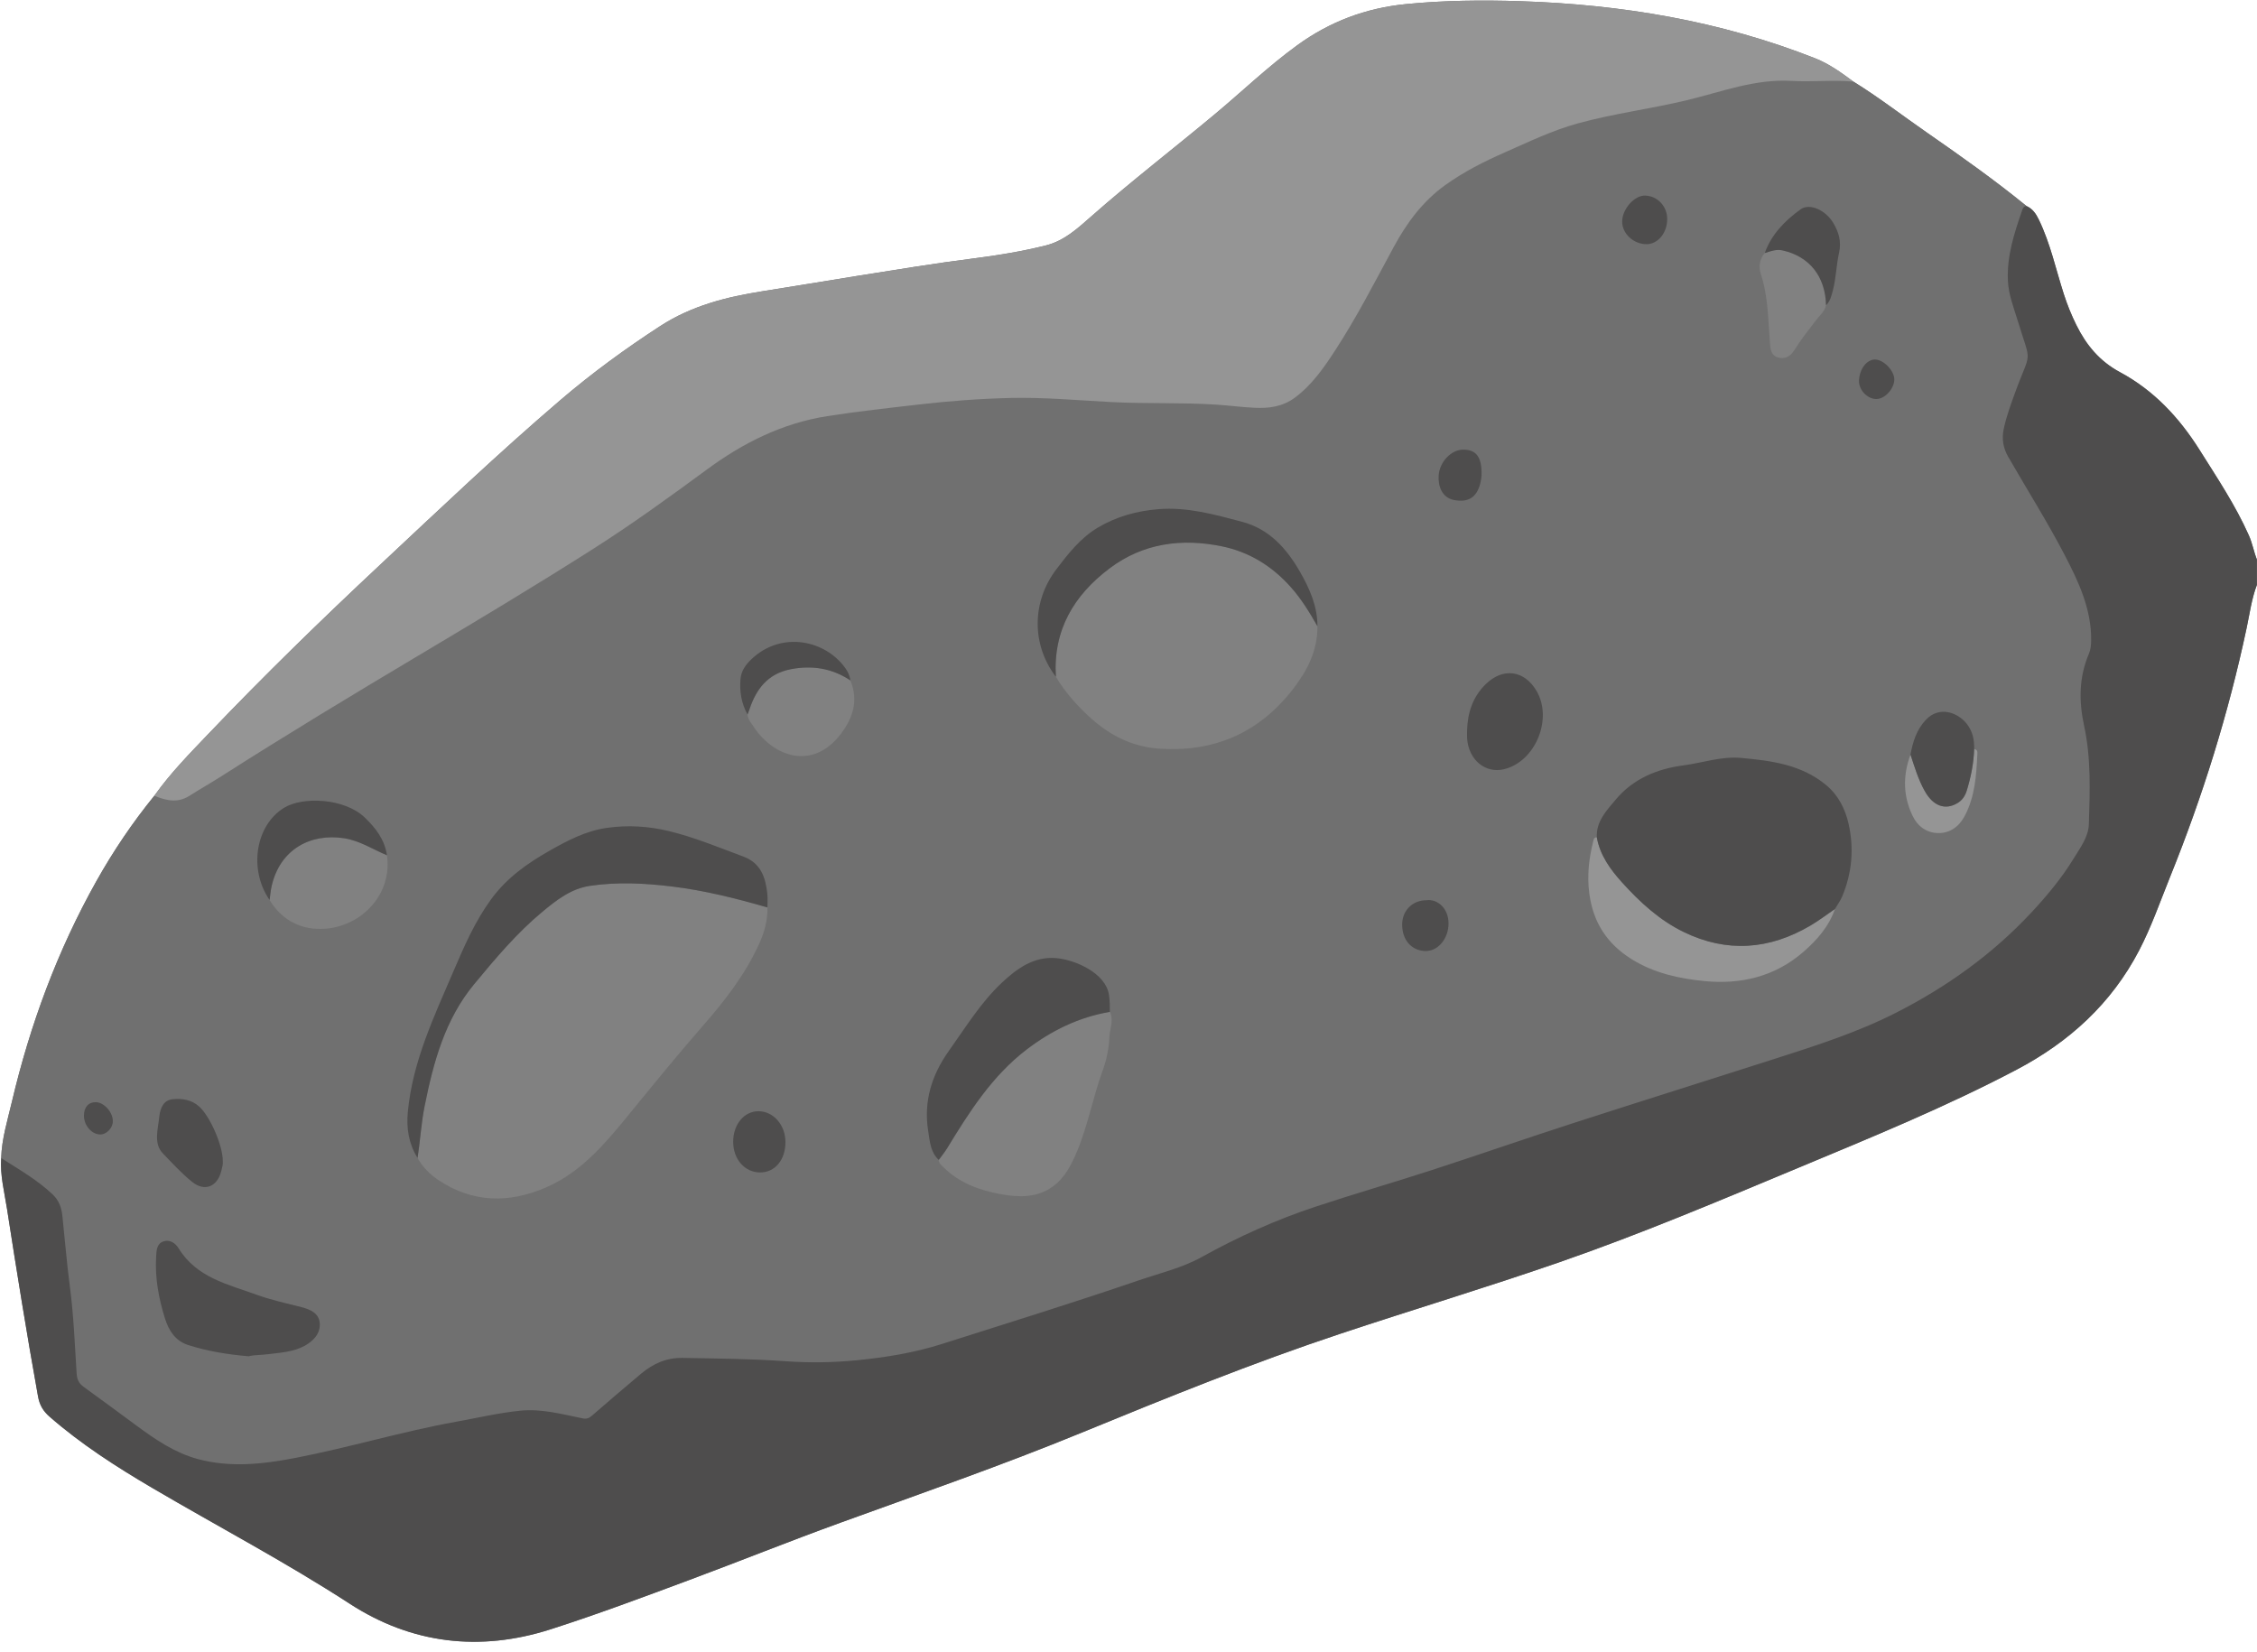 <?xml version="1.0" encoding="UTF-8"?>
<!DOCTYPE svg PUBLIC '-//W3C//DTD SVG 1.0//EN'
          'http://www.w3.org/TR/2001/REC-SVG-20010904/DTD/svg10.dtd'>
<svg height="1175.3" preserveAspectRatio="xMidYMid meet" version="1.0" viewBox="-0.7 -0.4 1605.6 1175.3" width="1605.6" xmlns="http://www.w3.org/2000/svg" xmlns:xlink="http://www.w3.org/1999/xlink" zoomAndPan="magnify"
><g id="change1_1"
  ><path d="M1604.83,397.72c0,5.98,0,11.97,0,17.95c-3.75,9.88-5.12,20.37-7.29,30.6 c-12.88,60.72-31.25,119.68-54.49,177.22c-7.09,17.56-13.26,35.48-22.04,52.32c-19.72,37.81-49.64,65.05-87.1,84.77 c-50.36,26.51-102.96,48-155.39,69.87c-56.1,23.4-112.09,47.08-169.56,67.02c-51.76,17.96-104.24,33.73-156.23,51.02 c-62.37,20.74-123.23,45.42-183.98,70.35c-56.45,23.16-114.05,43.19-171.38,63.98c-36.17,13.11-71.88,27.5-107.94,40.92 c-32.65,12.15-65.28,24.37-98.47,35.01c-50.4,16.16-98.93,10.33-142.82-18.17c-45.67-29.65-93.72-54.91-140.54-82.42 c-25.57-15.02-50.54-31.06-73.01-50.66c-4.54-3.96-7.12-8.22-8.23-14.4c-8.01-44.41-15.16-88.95-22.08-133.53 c-1.85-11.93-5-23.8-4.13-36.07c0.4-13.73,4.49-26.77,7.6-39.98c12.96-55.01,32.42-107.59,60.08-156.94 c12-21.41,25.74-41.77,41.27-60.86c11.39-16.1,25.2-30.12,38.74-44.31c39.39-41.29,80.31-81.11,121.95-120.08 c42.26-39.55,84.2-79.51,128.22-117.14c22.4-19.15,46.2-36.54,70.96-52.61c22.37-14.52,47.37-20.83,73.25-24.86 c22.51-3.5,44.96-7.34,67.46-10.92c27.32-4.35,54.61-8.84,82.06-12.32c17.31-2.19,34.53-5.01,51.49-9.24 c13.23-3.3,22.86-12.33,32.56-20.85c28.41-24.99,58.38-48.07,87.42-72.28c19.69-16.41,38.19-34.24,58.96-49.34 c23.11-16.8,48.76-26.45,77.37-29.26c27.1-2.67,54.2-2.93,81.29-2.06c72.05,2.33,142.38,14.05,209.76,40.64 c10,3.95,18.63,10.23,27.2,16.57c18.16,11.25,35.04,24.33,52.57,36.48c24.03,16.66,47.88,33.57,70.57,52.05 c4.33,1.94,6.73,5.48,8.75,9.66c8.22,16.95,12.09,35.34,17.82,53.11c2.42,7.49,5.35,14.74,8.84,21.81 c7.06,14.31,16.59,25.84,31.09,33.62c24.05,12.91,42.15,32.32,56.61,55.31c12.47,19.83,25.5,39.3,35.07,60.82 C1601.61,386.11,1602.63,392.09,1604.83,397.72z" fill="#707070"
  /></g
  ><g
  ><g id="change1_2"
    ><path d="M1440.94,146.19c-2.12,0.12-2.67,1.65-3.26,3.36c-5.58,16.13-10.83,32.24-10.01,49.75 c0.46,9.81,4,18.67,6.78,27.76c10.19,33.37,9.8,20.16-1.8,52.17c-3.04,8.39-6.13,16.76-7.97,25.58c-1.5,7.15-0.3,13.63,3.17,19.67 c13.36,23.29,27.75,46.03,40.15,69.82c9.89,18.97,19.19,38.62,18.89,60.99c-0.04,3.26-0.35,6.44-1.61,9.38 c-7.13,16.72-7.19,33.79-3.39,51.29c5.02,23.12,4.1,46.66,3.36,70.04c-0.28,8.98-6.19,16.79-10.83,24.36 c-8.57,14.01-19.04,26.59-30.3,38.64c-27.68,29.63-60.12,52.76-96.05,71.05c-27.63,14.06-57.15,23.46-86.58,32.89 c-48.28,15.48-96.65,30.63-144.89,46.24c-33.03,10.69-65.83,22.12-98.85,32.85c-27.55,8.95-55.4,16.96-82.89,26.09 c-27.98,9.3-54.79,21.35-80.62,35.69c-14.19,7.88-30.2,11.6-45.51,16.84c-46.16,15.81-92.78,30.21-139.27,45.02 c-19.85,6.32-39.91,9.55-60.48,11.6c-17.09,1.7-34.22,1.9-51.15,0.69c-24.29-1.73-48.54-1.9-72.84-2.34 c-11.7-0.21-21.16,4.11-29.71,11.27c-11.75,9.83-23.37,19.81-34.94,29.86c-2.11,1.83-3.78,2.46-6.77,1.85 c-14.56-2.97-29.14-6.94-44.14-5.43c-15.41,1.56-30.54,5.14-45.78,7.88c-38.49,6.93-75.97,18.34-114.34,25.74 c-23.04,4.44-46.28,7.04-69.46,0.74c-16.34-4.44-30.06-13.87-43.49-23.75c-12.51-9.21-24.97-18.5-37.58-27.57 c-3.44-2.48-4.73-5.29-5-9.58c-1.31-20.55-2.09-41.14-4.78-61.6c-2.21-16.82-3.59-33.75-5.37-50.63 c-0.6-5.67-2.47-10.86-6.66-14.86C26,839.07,12.85,831.59,0.15,823.49c0.4-13.73,4.49-26.77,7.6-39.98 c12.96-55.01,32.42-107.59,60.08-156.94c12-21.41,25.74-41.77,41.27-60.86c8.3,3.47,16.54,5.39,24.93,0.06 c7.56-4.8,15.36-9.21,22.9-14.03c45.99-29.38,92.71-57.58,139.59-85.51c41.75-24.87,83.45-49.86,124.45-75.95 c27.87-17.73,54.62-37.11,81.22-56.68c25.76-18.96,53.65-32.94,85.59-37.95c21.81-3.42,43.74-5.82,65.66-8.33 c21.56-2.48,43.23-4.11,64.85-4.61c23.8-0.55,47.63,1.65,71.43,2.91c24.92,1.31,49.93,0.22,74.86,1.84 c9.11,0.59,18.18,1.83,27.29,2.25c10.11,0.47,19.82-0.76,28.45-7.13c12.3-9.08,20.78-21.41,28.87-33.85 c15.35-23.58,28.17-48.65,41.56-73.39c9.27-17.12,20.6-32.6,36.91-44.25c13.16-9.4,27.35-16.57,41.97-23.01 c17.14-7.56,34.06-15.77,52.23-20.75c25.62-7.03,52.05-10.31,77.86-16.55c24.4-5.89,47.98-15.16,74.11-13.63 c14.51,0.85,29.3-0.8,43.96,0.5c18.16,11.25,35.04,24.33,52.57,36.48C1394.39,110.81,1418.25,127.71,1440.94,146.19z M1358.4,536.4 c-5.45,14.77-5.4,29.34,1.53,43.7c3.69,7.64,10.19,12.07,18.14,12.18c8.23,0.12,14.76-4.38,18.86-12.1 c7.31-13.77,8.31-28.74,9.01-43.81c0.08-1.67,0.27-3.58-2.25-3.79c0.18-6.53-0.95-12.54-5.18-17.95 c-6.42-8.22-19.66-13.09-29.2-2.89C1362.66,518.85,1360.1,527.34,1358.4,536.4z M1298.34,216.75c3.03-3,3.93-7.02,4.93-10.9 c2.24-8.65,2.35-17.72,4.29-26.34c1.82-8.11-0.16-14.61-4.04-21.22c-5.35-9.09-16.79-14.46-23.32-9.74 c-11.11,8.02-20.7,17.69-25.48,31.09c-3.87,4.37-4.38,10.09-2.82,14.8c5.29,15.95,5.18,32.48,6.49,48.86 c0.36,4.46,0.64,8.9,5.41,10.5c5.07,1.7,9.22-0.66,11.92-5.03c4.58-7.41,9.98-14.2,15.27-21.08 C1293.69,224.2,1297.28,221.33,1298.34,216.75z M604.25,483.68c-0.53-4.17-2.58-7.67-5.15-10.82 c-15.16-18.62-44.87-23.64-65.16-4.34c-4.19,3.99-7.39,8.38-7.86,14.18c-0.73,8.84,0.61,17.37,5.02,25.23 c0.24,3.64,2.76,6.22,4.58,8.99c13.68,20.74,41.55,31.34,61.75,4.86C606.16,510.35,610.17,497.84,604.25,483.68z M274.57,608.08 c-1.62-11.11-7.9-19.33-15.8-26.88c-14.45-13.83-44.13-15.09-57.46-6.87c-20.37,12.57-25.21,43.96-10.23,65.58 c9.13,14.89,23.1,21.69,39.82,20.39C257.28,658.26,278.61,635.05,274.57,608.08z M667.13,824.81c-0.03,2.47,1.86,3.74,3.35,5.21 c11.36,11.26,25.6,16.43,40.95,19.2c12.88,2.33,25.59,2.59,36.78-5.47c8.79-6.34,13.46-15.87,17.48-25.55 c7.69-18.51,11.19-38.36,18.07-57.15c2.78-7.6,4.38-15.66,4.73-23.62c0.26-5.92,3.25-11.94,0.36-17.93 c0.01-4.03-0.02-7.99-0.63-12.06c-2.34-15.67-24.22-25.02-37.41-26.18c-16.04-1.42-28.19,7.48-38.98,17.65 c-14.96,14.11-25.67,31.71-37.53,48.35c-12.25,17.19-18.06,36.06-14.69,57.07C660.76,811.45,661.15,819.27,667.13,824.81z M1135.24,595.29c-2,0.01-2.19,1.42-2.58,2.97c-3.06,12.24-4.42,24.39-2.72,37.17c2.73,20.52,12.7,35.68,30.01,46.51 c15.94,9.97,33.83,13.89,52.07,15.65c26.01,2.51,50.09-3.29,70.24-20.84c9.65-8.41,18.11-17.99,22.4-30.48 c1.72-2.93,3.79-5.71,5.1-8.81c7.07-16.77,8.57-34.26,4.57-51.86c-2.41-10.63-7.3-20.37-16.11-27.64 c-17.58-14.49-38.85-17.2-60.35-19.16c-14-1.27-27.29,3.49-40.93,5.29c-18.83,2.48-35.83,9.49-48.37,24.51 C1142.07,576.37,1134.71,583.93,1135.24,595.29z M936.48,445.09c0.05-14.14-5.45-26.54-12.26-38.46 c-9.57-16.75-21.93-30.69-41.35-35.82c-19.49-5.15-39.04-10.68-59.58-8.97c-15.23,1.26-29.73,5.19-42.94,13.06 c-12.35,7.35-21.05,18.47-29.57,29.67c-17.62,23.14-17.7,53.83-0.36,76.48c6.79,11.37,15.49,21.06,25.35,29.88 c13.48,12.05,29.19,19.78,46.96,21.18c39.29,3.11,71.87-10.64,96.27-42.09C929.22,476.84,936.69,462.42,936.48,445.09z M545.24,645.19c0-3.2,0.29-6.44-0.05-9.61c-1.26-11.69-4.52-21.93-17.15-26.62c-17.57-6.52-34.87-13.78-53.15-18.15 c-14.4-3.44-28.85-4.32-43.66-2.25c-15.01,2.09-27.93,8.89-40.7,16.12c-16,9.05-30.75,19.47-41.89,34.76 c-11.45,15.73-19.08,33.25-26.62,50.85c-13.89,32.42-29.17,64.38-32.58,100.3c-1.13,11.93,0.66,22.73,6.92,32.86 c3.57,6.42,8.64,11.55,14.64,15.58c24.44,16.4,50.26,16.76,76.57,5.44c26.22-11.28,43.7-33.11,60.98-54.25 c16.79-20.54,33.56-41.11,51-61.06c15.51-17.74,29.68-36.06,39.55-57.53C542.97,663.21,545.48,654.54,545.24,645.19z M176.23,964.52c3.53-1,8.47-0.83,13.28-1.44c9-1.15,18.38-1.53,26.52-6.02c6.14-3.38,11.33-8.7,10.74-16.12 c-0.56-7.01-6.6-9.73-12.99-11.37c-10.69-2.74-21.56-5.08-31.9-8.83c-20.49-7.43-42.71-12.19-55.46-32.95 c-2.25-3.67-6.22-6.59-10.89-4.99c-4.8,1.65-4.9,6.49-5.16,10.76c-0.9,15.06,1.78,29.64,6.25,43.93 c2.72,8.71,7.36,16.06,16.52,19.01C146.73,960.86,160.75,963.18,176.23,964.52z M1042.97,519.16c0,1.92-0.11,3.85,0.02,5.76 c0.99,15.27,13.02,25.23,26.4,21.91c22.23-5.52,34.71-35.81,22.96-55.73c-8.71-14.78-23.93-16.73-36.15-4.73 C1047.01,495.4,1043.33,506.6,1042.97,519.16z M157.81,825.64c0-11.05-8.97-31.67-16.81-38.81c-5.44-4.95-12.51-5.9-19.09-5.17 c-6.04,0.67-8.62,5.98-9.26,12.18c-0.93,9.07-4.28,19.34,2.5,26.33c6.72,6.93,13.32,14.26,20.92,20.34 c8.82,7.05,17.83,3.42,20.63-7.73C157.34,830.29,158.06,827.85,157.81,825.64z M558.07,812.34c0.07-12.25-8.4-22.08-19.11-22.17 c-10.18-0.09-18.02,9.26-18.09,21.57c-0.06,12.5,8.17,21.95,19.15,21.98C550.54,833.75,557.99,824.92,558.07,812.34z M1014.08,640.06c-9.97,0-17.29,7.32-17.3,17.31c-0.01,10.96,6.44,18.11,15.67,18.8c9.77,0.73,17.38-8.9,17.31-19.71 C1029.69,645.37,1021.48,639.01,1014.08,640.06z M1053.26,336.31c0.04-11.9-4.13-16.97-13.31-16.82 c-8.18,0.13-16.52,8.5-17.21,18.44c-0.54,7.87,2.68,15.78,10.77,17.37c10.27,2.01,16.19-1.81,18.74-11.41 C1052.97,341.16,1053.33,338.48,1053.26,336.31z M1185.34,155.72c0.13-9.19-6.73-16.65-15.61-16.97 c-7.62-0.28-16.31,9.41-16.44,18.33c-0.13,8.59,7.92,16.18,17.21,16.24C1178.6,173.36,1185.2,165.53,1185.34,155.72z M1346.87,269.72c0.16-6.07-7.19-13.98-13.32-14.33c-6.04-0.34-11.46,6.53-11.79,14.96c-0.26,6.56,5.83,13.09,12.26,13.13 C1340.04,283.53,1346.69,276.41,1346.87,269.72z M79.58,797.3c0.08-6.32-6.2-13.43-11.99-13.57c-5.33-0.13-8.59,3.56-8.57,9.66 c0.03,6.81,5.34,13.07,11.3,13.3C74.98,806.88,79.52,802.27,79.58,797.3z" fill="#707070"
    /></g
    ><g id="change2_1"
    ><path d="M545.24,645.19c0.25,9.34-2.27,18.02-6.14,26.43c-9.88,21.47-24.04,39.79-39.55,57.53 c-17.44,19.95-34.21,40.52-51,61.06c-17.28,21.14-34.76,42.97-60.98,54.25c-26.31,11.32-52.14,10.96-76.57-5.44 c-6-4.03-11.07-9.16-14.64-15.58c1.91-12.35,2.59-24.85,5.07-37.16c6.26-31.1,14.42-61.43,35.18-86.5 c15.07-18.19,30.28-36.35,48.57-51.53c10.03-8.33,20.32-16.41,33.76-18.42c19.53-2.92,39.15-1.9,58.59,0.47 C500.5,633.13,522.98,638.77,545.24,645.19z M917.58,417.31c-13.48-15.14-29.73-25.09-49.15-29.07 c-28.47-5.83-55.84-2.27-79.67,15.6c-25.53,19.15-40.38,44.12-38.34,77.21c6.78,11.37,15.49,21.06,25.35,29.88 c13.48,12.05,29.19,19.78,46.96,21.18c39.29,3.11,71.87-10.64,96.27-42.09c10.22-13.18,17.7-27.61,17.49-44.93 C930.91,435.34,925.21,425.89,917.58,417.31z M729.57,746.33c-24.53,18.77-40.72,44.35-56.5,70.22c-1.76,2.88-3.94,5.51-5.93,8.26 c-0.03,2.47,1.86,3.74,3.35,5.21c11.36,11.26,25.6,16.43,40.95,19.2c12.88,2.33,25.59,2.59,36.78-5.47 c8.79-6.34,13.46-15.87,17.48-25.55c7.69-18.51,11.19-38.36,18.07-57.15c2.78-7.6,4.38-15.66,4.73-23.62 c0.26-5.92,3.25-11.94,0.36-17.93C766.73,723.24,747.2,732.84,729.57,746.33z M244.11,595.96c-23.82-3.69-45.55,7.77-51.56,33.94 c-0.75,3.28-0.99,6.68-1.47,10.02c9.13,14.89,23.1,21.69,39.82,20.39c26.37-2.05,47.7-25.26,43.66-52.22 C264.5,603.84,255.18,597.67,244.11,595.96z M561.69,475.74c-16.12,3.14-24.47,14.04-29.29,28.64c-0.4,1.2-0.87,2.38-1.31,3.56 c0.24,3.64,2.76,6.22,4.58,8.99c13.68,20.74,41.55,31.34,61.75,4.86c8.72-11.43,12.73-23.95,6.82-38.11 C591.19,474.98,576.97,472.76,561.69,475.74z M1267.64,177.79c-4.67-1.07-8.73,0.49-12.92,1.85c-3.87,4.37-4.38,10.09-2.82,14.8 c5.29,15.95,5.18,32.48,6.49,48.86c0.36,4.46,0.64,8.9,5.41,10.5c5.07,1.7,9.22-0.66,11.92-5.03c4.58-7.41,9.98-14.2,15.27-21.08 c2.69-3.49,6.28-6.37,7.34-10.95C1297.83,196.28,1286.59,182.15,1267.64,177.79z" fill="#818181"
    /></g
    ><g id="change3_1"
    ><path d="M1317.8,57.66c-14.66-1.3-29.45,0.35-43.96-0.5c-26.13-1.52-49.71,7.74-74.11,13.63 c-25.81,6.23-52.24,9.52-77.86,16.55c-18.16,4.98-35.08,13.19-52.23,20.75c-14.62,6.45-28.81,13.61-41.97,23.01 c-16.31,11.65-27.65,27.12-36.91,44.25c-13.39,24.74-26.2,49.81-41.56,73.39c-8.1,12.44-16.58,24.77-28.87,33.85 c-8.64,6.38-18.34,7.61-28.45,7.13c-9.11-0.43-18.19-1.66-27.29-2.25c-24.93-1.62-49.94-0.53-74.86-1.84 c-23.81-1.25-47.64-3.45-71.43-2.91c-21.62,0.5-43.28,2.13-64.85,4.61c-21.92,2.52-43.85,4.91-65.66,8.33 c-31.94,5.01-59.82,18.98-85.59,37.95c-26.59,19.57-53.35,38.94-81.22,56.68c-41.01,26.09-82.7,51.08-124.45,75.95 c-46.88,27.93-93.59,56.13-139.59,85.51c-7.54,4.82-15.35,9.23-22.9,14.03c-8.39,5.33-16.63,3.41-24.93-0.06 c11.39-16.1,25.2-30.12,38.74-44.31c39.39-41.29,80.31-81.11,121.95-120.08c42.26-39.55,84.2-79.51,128.22-117.14 c22.4-19.15,46.2-36.54,70.96-52.61c22.37-14.52,47.37-20.83,73.25-24.86c22.51-3.5,44.96-7.34,67.46-10.92 c27.32-4.35,54.61-8.84,82.06-12.32c17.31-2.19,34.53-5.01,51.49-9.24c13.23-3.3,22.86-12.33,32.56-20.85 c28.41-24.99,58.38-48.07,87.42-72.28c19.69-16.41,38.19-34.24,58.96-49.34c23.11-16.8,48.76-26.45,77.37-29.26 c27.1-2.67,54.2-2.93,81.29-2.06c72.05,2.33,142.38,14.05,209.76,40.64C1300.6,45.04,1309.23,51.32,1317.8,57.66z M1132.66,598.27 c-3.06,12.24-4.42,24.39-2.72,37.17c2.73,20.52,12.7,35.68,30.01,46.51c15.94,9.97,33.83,13.89,52.07,15.65 c26.01,2.51,50.09-3.29,70.24-20.84c9.65-8.41,18.11-17.99,22.4-30.47c-5.81,3.96-11.41,8.25-17.45,11.8 c-29.18,17.19-59.38,19.51-90.09,4.6c-17.28-8.39-31.33-21.33-44.06-35.46c-8.26-9.16-15.57-19.24-17.83-31.94 C1133.23,595.3,1133.04,596.71,1132.66,598.27z M1359.93,580.1c3.69,7.64,10.19,12.07,18.14,12.18c8.23,0.12,14.76-4.38,18.86-12.1 c7.31-13.77,8.31-28.74,9.01-43.81c0.08-1.67,0.27-3.58-2.25-3.8c-0.33,10.05-2.31,19.8-5.23,29.38c-1.16,3.81-3.15,6.92-6.66,9 c-8.68,5.16-17.16,2.17-23.17-8.46c-4.64-8.2-7.32-17.2-10.21-26.1C1352.95,551.18,1353,565.74,1359.93,580.1z" fill="#959595"
    /></g
    ><g id="change4_1"
    ><path d="M1440.94,146.19c4.33,1.94,6.73,5.48,8.75,9.66c8.22,16.95,12.09,35.34,17.82,53.11 c2.42,7.49,5.35,14.74,8.84,21.81c7.06,14.31,16.59,25.84,31.09,33.62c24.05,12.91,42.15,32.32,56.61,55.31 c12.47,19.83,25.5,39.3,35.07,60.82c2.49,5.6,3.5,11.58,5.71,17.21c0,5.98,0,11.97,0,17.95c-3.75,9.88-5.12,20.37-7.29,30.6 c-12.88,60.72-31.25,119.68-54.49,177.22c-7.09,17.56-13.26,35.48-22.04,52.32c-19.72,37.81-49.64,65.05-87.1,84.77 c-50.36,26.51-102.96,48-155.39,69.87c-56.1,23.4-112.09,47.08-169.56,67.02c-51.76,17.96-104.24,33.73-156.23,51.02 c-62.37,20.74-123.23,45.42-183.98,70.35c-56.45,23.16-114.05,43.19-171.38,63.98c-36.17,13.11-71.88,27.5-107.94,40.92 c-32.65,12.15-65.28,24.37-98.47,35.01c-50.4,16.16-98.93,10.33-142.82-18.17c-45.67-29.65-93.72-54.91-140.54-82.42 c-25.57-15.02-50.54-31.06-73.01-50.66c-4.55-3.96-7.12-8.22-8.23-14.4c-8.01-44.41-15.16-88.95-22.08-133.53 c-1.85-11.93-5-23.8-4.13-36.07c12.7,8.1,25.85,15.58,36.84,26.08c4.18,4,6.06,9.2,6.66,14.86c1.78,16.88,3.16,33.81,5.37,50.63 c2.69,20.46,3.47,41.05,4.78,61.6c0.27,4.29,1.56,7.11,5,9.58c12.61,9.07,25.06,18.37,37.58,27.57 c13.43,9.88,27.15,19.31,43.49,23.75c23.18,6.29,46.42,3.7,69.46-0.74c38.37-7.4,75.84-18.8,114.34-25.74 c15.24-2.75,30.37-6.33,45.78-7.88c15-1.52,29.58,2.45,44.14,5.43c3,0.61,4.67-0.02,6.77-1.85c11.57-10.04,23.19-20.02,34.94-29.86 c8.55-7.16,18.01-11.49,29.71-11.27c24.29,0.44,48.55,0.61,72.84,2.34c16.92,1.21,34.06,1.01,51.15-0.69 c20.57-2.05,40.62-5.28,60.48-11.6c46.49-14.8,93.11-29.21,139.27-45.02c15.31-5.24,31.31-8.96,45.51-16.84 c25.83-14.35,52.64-26.39,80.62-35.69c27.48-9.14,55.34-17.15,82.89-26.09c33.02-10.72,65.82-22.16,98.85-32.85 c48.23-15.61,96.61-30.77,144.89-46.24c29.44-9.44,58.95-18.83,86.58-32.89c35.94-18.29,68.37-41.42,96.05-71.05 c11.26-12.05,21.73-24.63,30.3-38.64c4.64-7.58,10.55-15.38,10.83-24.36c0.73-23.39,1.66-46.93-3.36-70.04 c-3.8-17.51-3.75-34.57,3.39-51.29c1.26-2.94,1.57-6.12,1.61-9.38c0.3-22.38-9.01-42.02-18.89-60.99 c-12.39-23.79-26.78-46.53-40.15-69.82c-3.47-6.04-4.67-12.52-3.17-19.67c1.85-8.82,4.93-17.19,7.97-25.58 c11.59-32.01,11.99-18.8,1.8-52.17c-2.78-9.09-6.32-17.95-6.78-27.76c-0.82-17.51,4.43-33.62,10.01-49.75 C1438.27,147.84,1438.82,146.31,1440.94,146.19z M1153.06,627.23c12.73,14.12,26.77,27.07,44.06,35.46 c30.71,14.91,60.9,12.59,90.09-4.6c6.04-3.56,11.64-7.85,17.45-11.8c1.72-2.93,3.79-5.71,5.1-8.81 c7.07-16.77,8.57-34.26,4.57-51.86c-2.41-10.63-7.3-20.37-16.11-27.64c-17.58-14.49-38.85-17.2-60.35-19.16 c-14-1.27-27.29,3.49-40.93,5.29c-18.83,2.48-35.83,9.49-48.37,24.51c-6.48,7.76-13.84,15.32-13.31,26.68 C1137.49,607.99,1144.81,618.07,1153.06,627.23z M545.18,635.58c-1.26-11.69-4.52-21.93-17.15-26.62 c-17.57-6.52-34.87-13.78-53.15-18.15c-14.4-3.44-28.85-4.32-43.66-2.25c-15.01,2.09-27.93,8.89-40.7,16.12 c-16,9.05-30.75,19.47-41.89,34.76c-11.45,15.73-19.08,33.25-26.62,50.85c-13.89,32.42-29.17,64.38-32.58,100.3 c-1.13,11.93,0.66,22.73,6.92,32.86c1.91-12.35,2.59-24.85,5.07-37.16c6.26-31.1,14.42-61.43,35.18-86.5 c15.07-18.19,30.28-36.35,48.57-51.53c10.03-8.33,20.32-16.41,33.76-18.42c19.53-2.92,39.15-1.9,58.59,0.47 c22.99,2.81,45.47,8.44,67.72,14.87C545.24,641.99,545.52,638.75,545.18,635.58z M788.22,707.43 c-2.34-15.67-24.22-25.02-37.41-26.18c-16.04-1.42-28.19,7.48-38.98,17.65c-14.96,14.11-25.67,31.71-37.53,48.35 c-12.25,17.19-18.06,36.06-14.69,57.07c1.14,7.14,1.53,14.95,7.51,20.49c1.99-2.75,4.17-5.37,5.93-8.26 c15.78-25.87,31.97-51.45,56.5-70.22c17.64-13.49,37.17-23.09,59.28-26.84C788.86,715.46,788.83,711.5,788.22,707.43z M924.23,406.64c-9.57-16.75-21.93-30.69-41.35-35.82c-19.49-5.15-39.04-10.68-59.58-8.97c-15.23,1.26-29.73,5.19-42.94,13.06 c-12.35,7.35-21.05,18.47-29.57,29.67c-17.62,23.14-17.7,53.83-0.36,76.48c-2.04-33.09,12.81-58.06,38.34-77.21 c23.82-17.87,51.2-21.43,79.67-15.6c19.42,3.97,35.67,13.93,49.15,29.07c7.64,8.58,13.34,18.03,18.91,27.78 C936.54,430.96,931.03,418.55,924.23,406.64z M189.51,963.08c9-1.15,18.38-1.53,26.52-6.02c6.14-3.38,11.33-8.7,10.74-16.12 c-0.56-7.01-6.6-9.73-12.99-11.37c-10.69-2.74-21.56-5.08-31.9-8.83c-20.49-7.43-42.71-12.19-55.46-32.95 c-2.25-3.67-6.22-6.59-10.89-4.99c-4.8,1.65-4.9,6.49-5.16,10.76c-0.9,15.06,1.78,29.64,6.25,43.93 c2.72,8.71,7.36,16.06,16.52,19.01c13.58,4.36,27.6,6.68,43.08,8.02C179.76,963.51,184.7,963.69,189.51,963.08z M1042.99,524.92 c0.99,15.27,13.02,25.23,26.4,21.91c22.23-5.52,34.71-35.81,22.96-55.73c-8.71-14.78-23.93-16.73-36.15-4.73 c-9.2,9.04-12.87,20.23-13.23,32.8C1042.97,521.08,1042.87,523.01,1042.99,524.92z M258.78,581.2 c-14.45-13.83-44.13-15.09-57.46-6.87c-20.37,12.57-25.21,43.96-10.23,65.58c0.48-3.34,0.71-6.74,1.47-10.02 c6.02-26.18,27.74-37.64,51.56-33.94c11.07,1.72,20.39,7.89,30.46,12.13C272.96,596.98,266.67,588.76,258.78,581.2z M1368.61,562.51c6.01,10.63,14.48,13.62,23.17,8.46c3.51-2.09,5.5-5.19,6.66-9c2.93-9.59,4.91-19.34,5.23-29.38 c0.18-6.53-0.95-12.54-5.18-17.95c-6.42-8.22-19.66-13.09-29.2-2.89c-6.64,7.1-9.2,15.59-10.9,24.65 C1361.3,545.3,1363.98,554.3,1368.61,562.51z M141,786.83c-5.44-4.95-12.51-5.9-19.09-5.17c-6.04,0.67-8.62,5.98-9.26,12.18 c-0.93,9.07-4.28,19.34,2.5,26.33c6.72,6.93,13.32,14.26,20.92,20.34c8.82,7.05,17.83,3.42,20.63-7.73 c0.63-2.49,1.35-4.93,1.1-7.14C157.82,814.6,148.85,793.97,141,786.83z M1303.27,205.85c2.24-8.65,2.35-17.72,4.29-26.34 c1.82-8.11-0.16-14.61-4.04-21.22c-5.35-9.09-16.79-14.46-23.32-9.74c-11.11,8.02-20.7,17.69-25.48,31.09 c4.2-1.37,8.25-2.93,12.92-1.85c18.95,4.35,30.18,18.49,30.7,38.96C1301.37,213.75,1302.27,209.73,1303.27,205.85z M599.1,472.86 c-15.16-18.62-44.87-23.64-65.16-4.34c-4.19,3.99-7.39,8.38-7.86,14.18c-0.73,8.84,0.61,17.37,5.02,25.23 c0.44-1.19,0.91-2.36,1.31-3.56c4.82-14.6,13.17-25.5,29.29-28.64c15.28-2.97,29.5-0.75,42.56,7.94 C603.72,479.51,601.67,476.01,599.1,472.86z M538.96,790.17c-10.18-0.09-18.02,9.26-18.09,21.57c-0.06,12.5,8.17,21.95,19.15,21.98 c10.51,0.03,17.97-8.8,18.04-21.38C558.14,800.1,549.67,790.27,538.96,790.17z M996.79,657.37c-0.01,10.96,6.44,18.11,15.67,18.8 c9.77,0.73,17.38-8.9,17.31-19.71c-0.07-11.09-8.28-17.45-15.68-16.4C1004.11,640.06,996.79,647.38,996.79,657.37z M1039.95,319.49 c-8.18,0.13-16.52,8.5-17.21,18.44c-0.54,7.87,2.68,15.78,10.77,17.37c10.27,2.01,16.19-1.81,18.74-11.41 c0.73-2.73,1.08-5.41,1.01-7.58C1053.3,324.42,1049.13,319.34,1039.95,319.49z M1169.73,138.75c-7.62-0.28-16.31,9.41-16.44,18.33 c-0.13,8.59,7.92,16.18,17.21,16.24c8.09,0.05,14.69-7.78,14.83-17.59C1185.47,146.52,1178.61,139.07,1169.73,138.75z M1333.56,255.39c-6.04-0.34-11.46,6.53-11.79,14.96c-0.26,6.56,5.83,13.09,12.26,13.13c6.02,0.04,12.67-7.08,12.85-13.77 C1347.04,263.65,1339.69,255.74,1333.56,255.39z M67.59,783.74c-5.33-0.13-8.59,3.56-8.57,9.66c0.03,6.81,5.34,13.07,11.3,13.3 c4.65,0.18,9.2-4.43,9.26-9.4C79.67,790.98,73.38,783.87,67.59,783.74z" fill="#4E4D4D"
    /></g
  ></g
></svg
>
